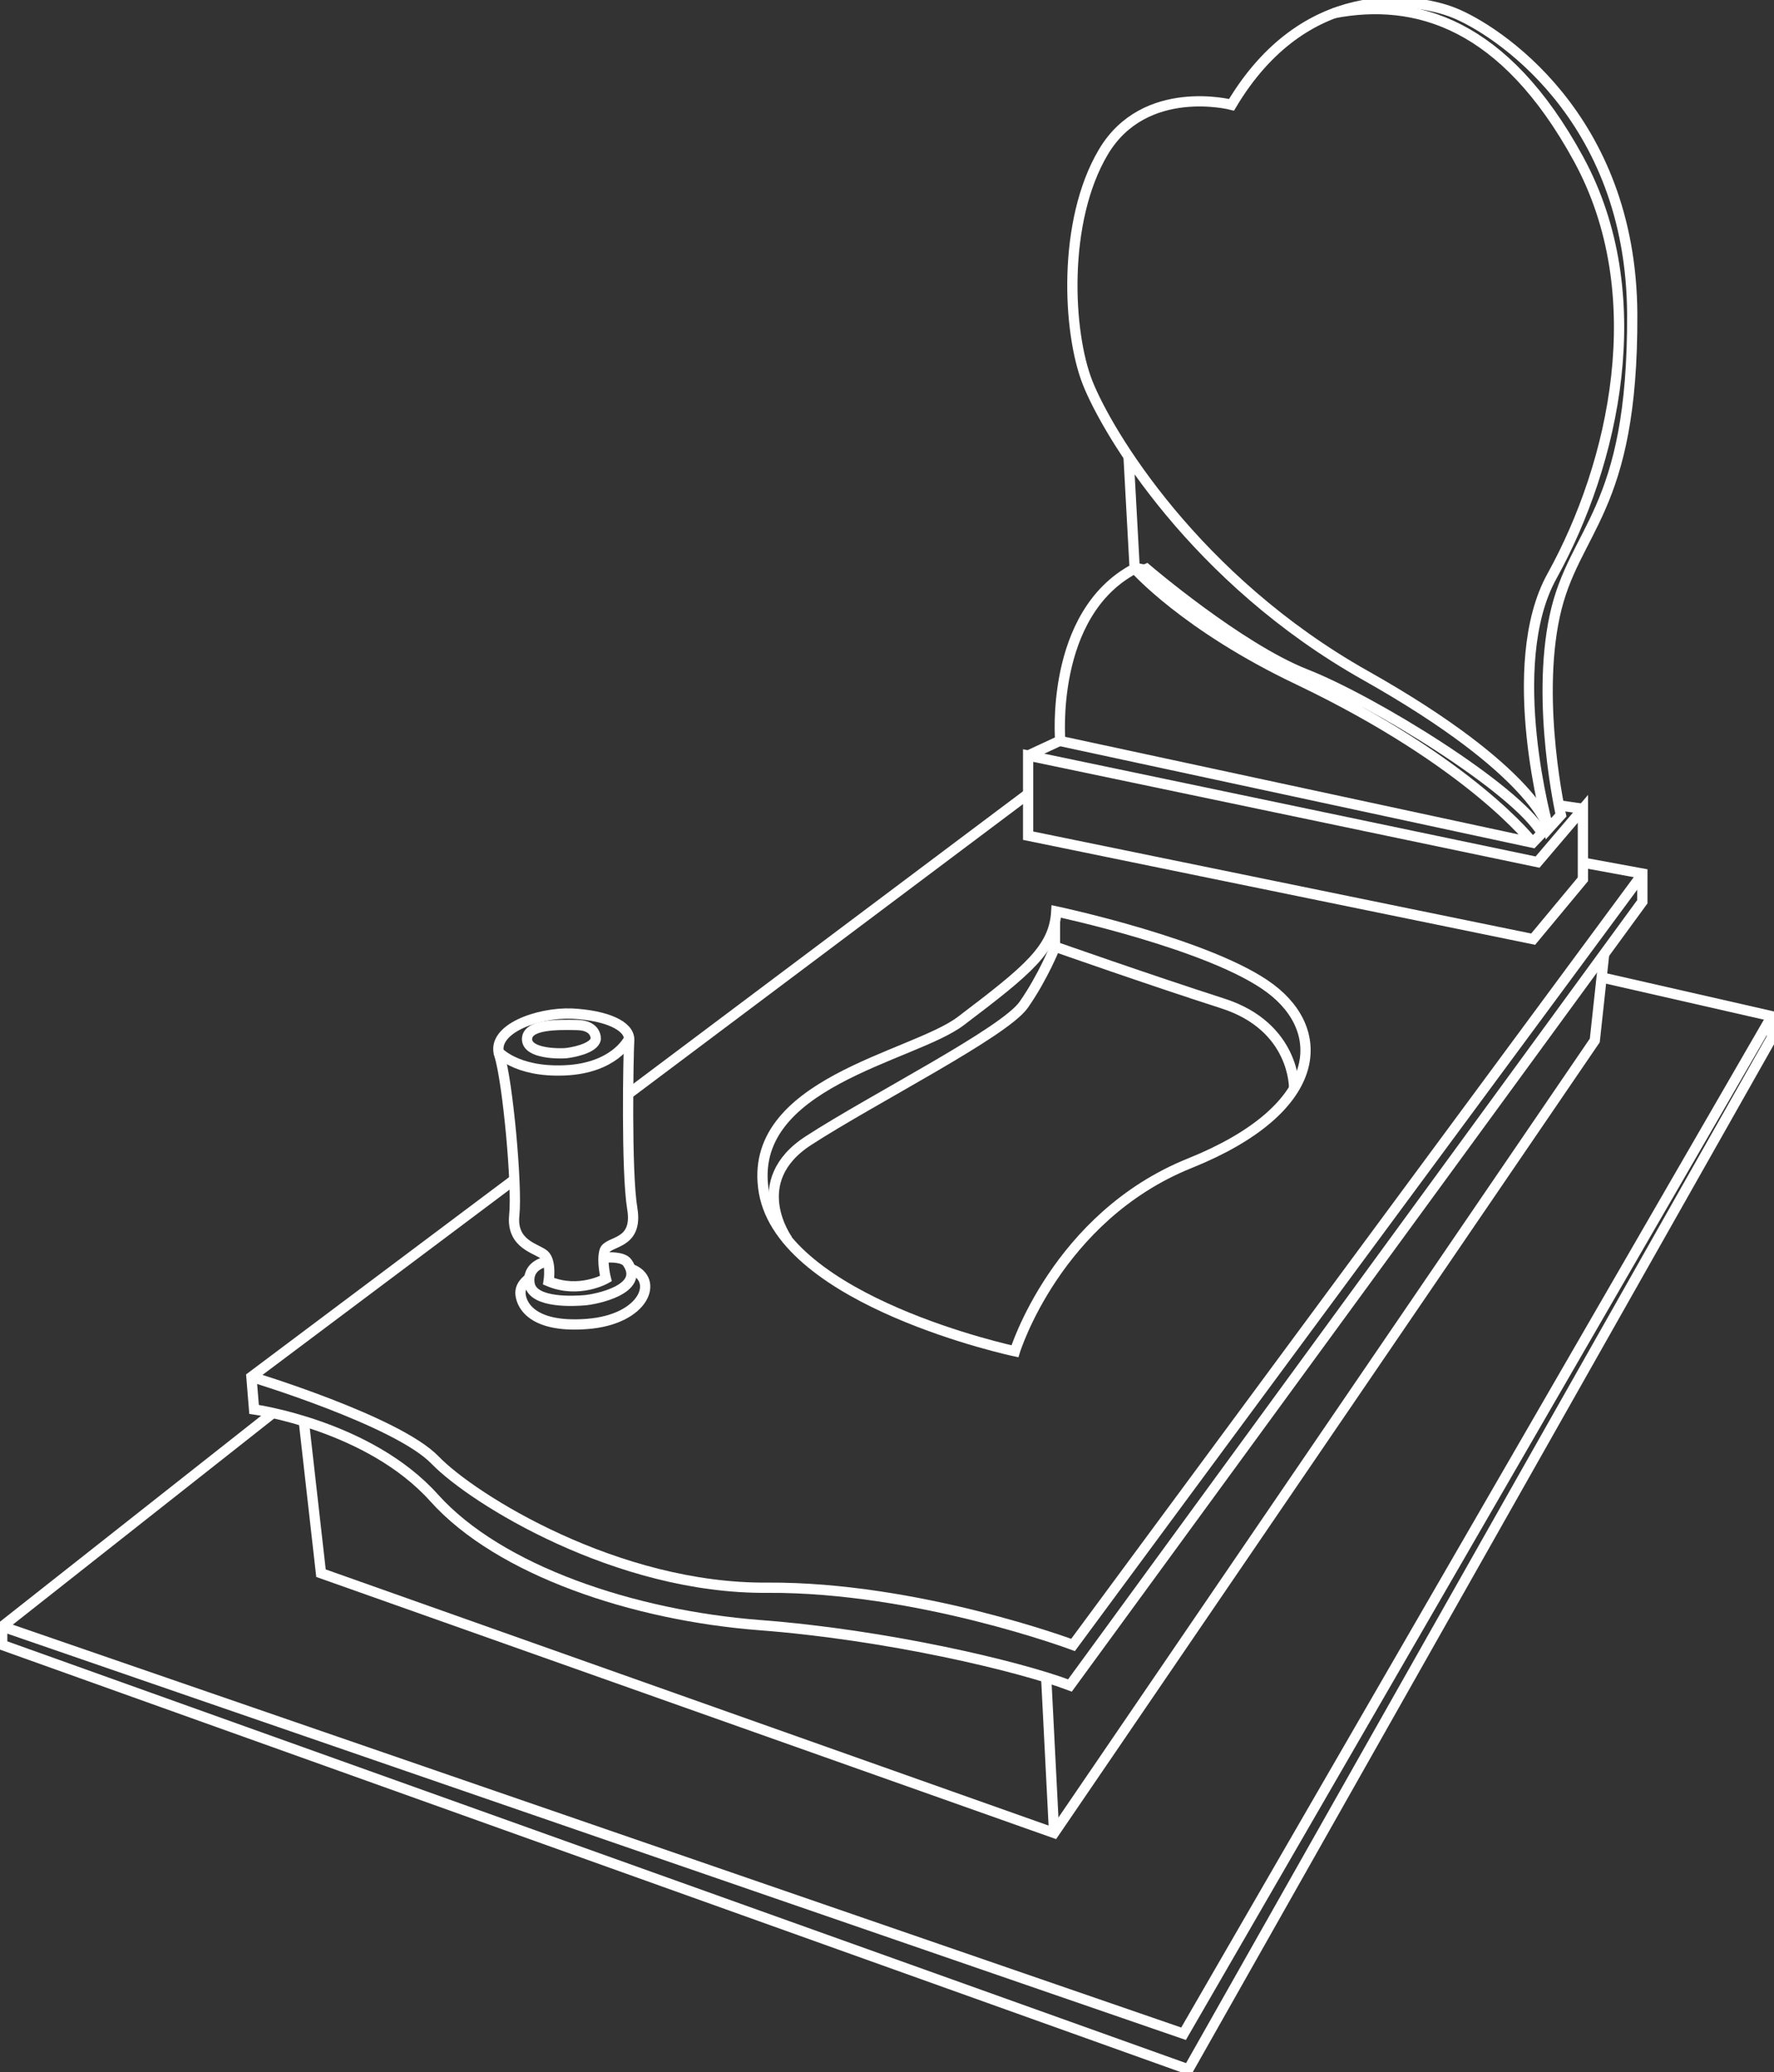 <svg width="173" height="202" viewBox="0 0 173 202" fill="none" xmlns="http://www.w3.org/2000/svg">
<rect x="0" y="0" width="173" height="202" fill="#333333" stroke="none"/>
<path d="M100.262 81.47V73.657L149.942 84.045L154.365 78.851V85.719L149.513 91.557L100.262 81.47Z" stroke="white" stroke-miterlimit="10"/>
<path d="M149.47 82.156L103.396 72.241C103.396 72.241 102.323 59.879 110.61 55.458C110.953 55.286 111.426 55.629 111.812 55.458C111.812 55.458 120.786 63.141 127.313 65.716C133.883 68.292 147.795 76.834 150.371 81.212L149.47 82.156ZM149.47 82.156C149.47 82.156 143.501 74.344 126.626 66.275C115.591 61.038 110.653 55.415 110.653 55.415L110.052 44.426" stroke="white" stroke-miterlimit="10"/>
<path d="M151.015 80.783L152.218 79.452C152.218 79.452 149.77 68.635 151.616 60.051C153.463 51.466 159.26 50.049 159.174 30.648C159.088 11.246 145.777 2.833 141.783 1.245C137.79 -0.343 127.184 -1.674 120.099 10.216C120.099 10.216 111.641 8.027 107.604 14.809C103.568 21.591 104.126 32.408 106.058 37.301C107.991 42.194 116.536 56.488 133.153 65.845C149.77 75.203 151.015 80.783 151.015 80.783Z" stroke="white" stroke-miterlimit="10"/>
<path d="M151.015 80.783C151.015 80.783 146.507 64.858 151.359 56.145C157.413 45.199 161.149 28.716 153.935 15.495C146.721 2.275 138.091 -0.258 130.061 1.288" stroke="white" stroke-miterlimit="10"/>
<path d="M154.365 78.851L152.003 78.508" stroke="white" stroke-miterlimit="10"/>
<path d="M100.262 73.657L103.396 72.198" stroke="white" stroke-miterlimit="10"/>
<path d="M50.109 115.036L24.518 134.223L24.776 137.4C24.776 137.4 35.983 138.945 42.338 146.027C48.693 153.11 61.789 157.488 74.112 158.432C86.479 159.377 99.36 162.424 104.341 164.313L160.161 87.908V85.161L154.322 84.088" stroke="white" stroke-miterlimit="10"/>
<path d="M100.262 77.392L61.188 106.709" stroke="white" stroke-miterlimit="10"/>
<path d="M103.01 88.853C103.01 88.853 118.167 92.072 123.878 96.364C129.546 100.614 129.031 108.168 116.02 113.405C103.01 118.642 98.974 131.734 98.974 131.734C98.974 131.734 76.388 126.926 74.499 116.238C72.652 105.55 89.055 103.06 93.692 99.541C100.262 94.561 102.795 92.501 103.01 88.853Z" stroke="white" stroke-miterlimit="10"/>
<path d="M160.204 85.161L104.642 160.364C104.642 160.364 89.484 154.698 74.842 154.784C60.2 154.912 46.116 146.156 42.423 142.336C38.731 138.516 24.518 134.223 24.518 134.223" stroke="white" stroke-miterlimit="10"/>
<path d="M29.628 138.558L31.302 153.367L102.795 178.692L155.524 101.429L156.426 93.102" stroke="white" stroke-miterlimit="10"/>
<path d="M102.022 163.497L102.795 178.692" stroke="white" stroke-miterlimit="10"/>
<path d="M26.622 137.743L0.215 158.561V160.364L115.892 201.742L172.785 101.172V99.068L156.211 95.291" stroke="white" stroke-miterlimit="10"/>
<path d="M0.215 158.561L115.419 198.266L172.785 99.068" stroke="white" stroke-miterlimit="10"/>
<path d="M76.817 120.874C76.817 120.874 72.652 115.165 78.878 111.173C85.104 107.138 97.943 100.657 99.832 97.952C101.722 95.248 102.881 92.329 102.881 92.329V89.883" stroke="white" stroke-miterlimit="10"/>
<path d="M126.197 106.065C126.197 106.065 126.326 100.099 119.241 97.824C112.156 95.549 102.881 92.286 102.881 92.286" stroke="white" stroke-miterlimit="10"/>
<path d="M51.698 124.565C51.698 124.565 50.754 125.123 50.754 126.025C50.754 126.926 51.569 129.501 57.237 129.072C62.905 128.643 64.322 124.694 61.531 123.707" stroke="white" stroke-miterlimit="10"/>
<path d="M53.201 123.02C53.201 123.02 51.312 123.363 51.655 125.209C52.042 127.098 56.078 126.84 57.066 126.754C58.053 126.669 62.991 125.724 61.188 123.106C60.758 122.462 59.212 122.591 59.212 122.591" stroke="white" stroke-miterlimit="10"/>
<path d="M53.502 124.909C53.502 124.909 53.802 122.977 53.072 122.333C52.342 121.689 49.852 121.346 50.152 118.47C50.453 115.594 49.508 105.378 48.693 102.846C47.877 100.313 52.471 98.682 55.777 98.811C59.084 98.983 61.402 99.97 61.359 101.386C61.274 102.76 61.059 114.221 61.66 117.826C62.261 121.432 59.255 120.917 58.955 121.947C58.654 122.977 59.084 124.651 59.084 124.651C59.084 124.651 56.464 126.153 53.502 124.909Z" stroke="white" stroke-miterlimit="10"/>
<path d="M58.096 101.3C58.096 101.3 58.225 99.97 56.293 99.927C54.403 99.884 51.398 99.841 51.398 101.3C51.398 102.76 54.575 102.717 55.133 102.674C55.692 102.631 57.924 102.245 58.096 101.3Z" stroke="white" stroke-miterlimit="10"/>
<path d="M61.273 101.386C61.273 101.386 59.9 104.133 55.09 104.348C50.281 104.563 48.521 102.459 48.521 102.459" stroke="white" stroke-miterlimit="10"/>
</svg>
